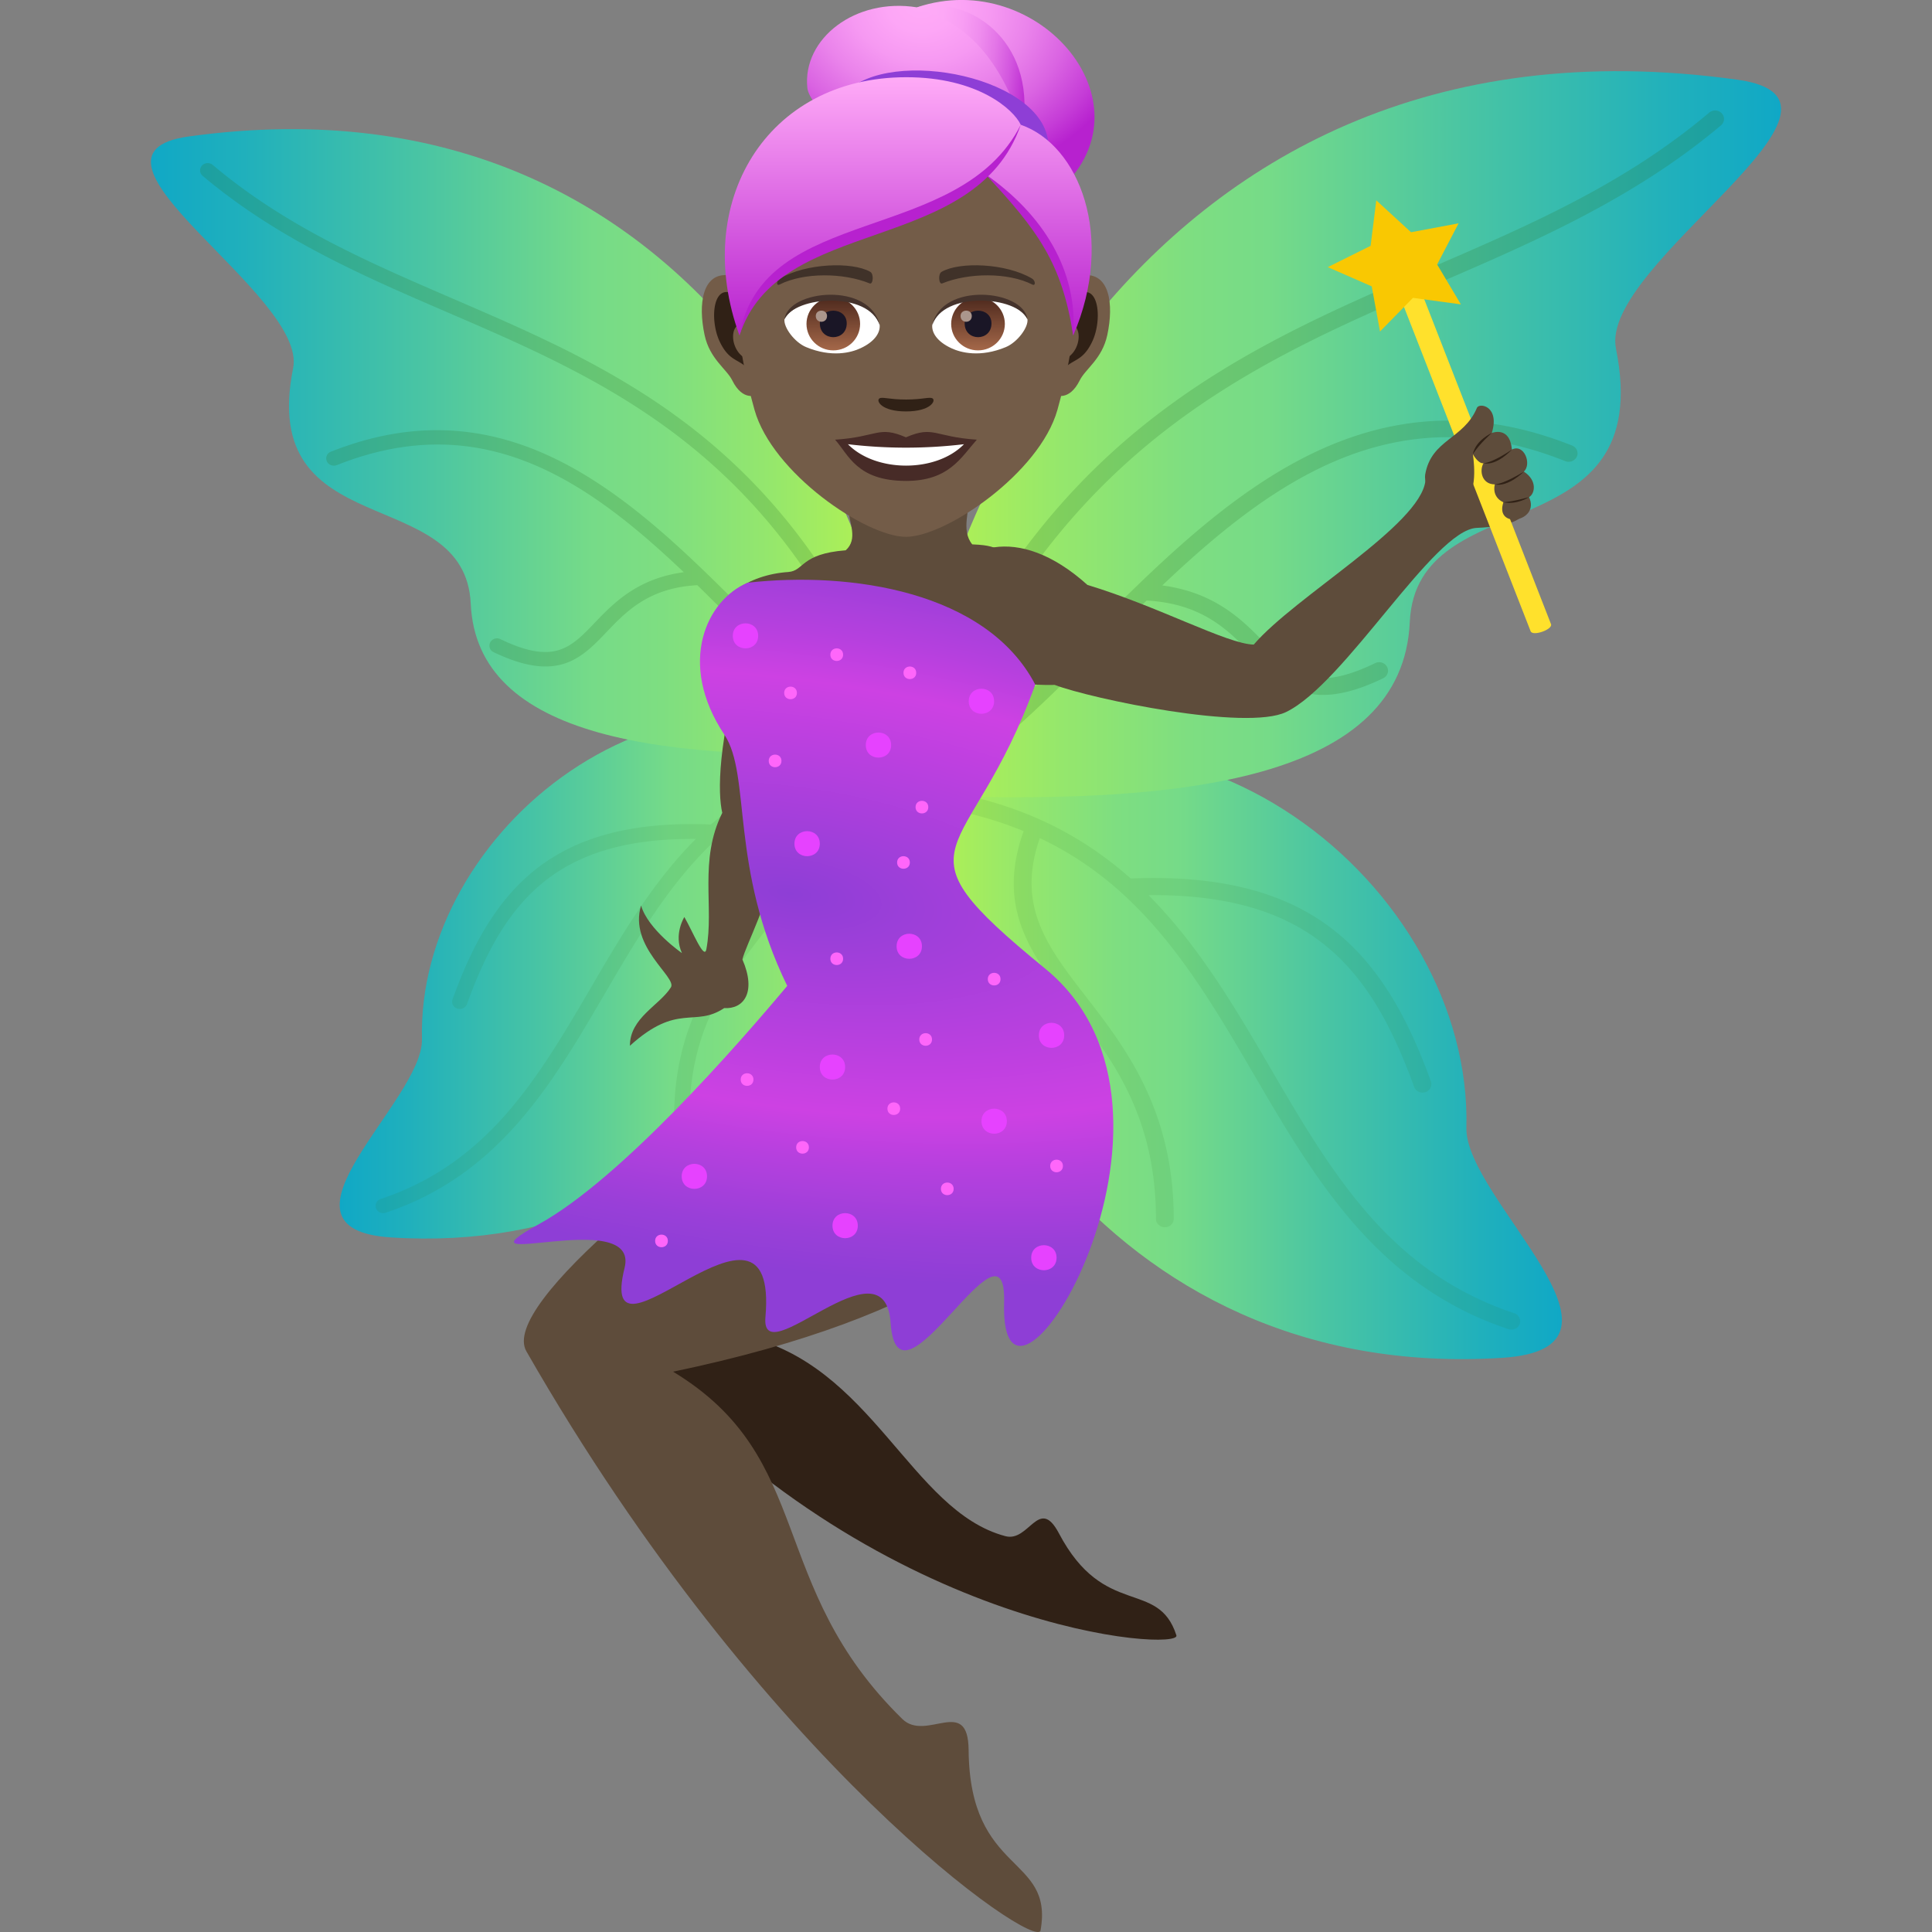 <svg xmlns="http://www.w3.org/2000/svg" xml:space="preserve" viewBox="0 0 64 64"><rect x="0" y="0" width="64" height="64" fill="#808080" stroke="none"/><linearGradient id="a" x1="30.058" x2="51.74" y1="34.933" y2="34.933" gradientUnits="userSpaceOnUse"><stop offset="0" style="stop-color:#b9f44c"/><stop offset=".176" style="stop-color:#95e76c"/><stop offset=".321" style="stop-color:#7ede81"/><stop offset=".413" style="stop-color:#76db88"/><stop offset=".637" style="stop-color:#4ac5a3"/><stop offset=".877" style="stop-color:#20b0bc"/><stop offset="1" style="stop-color:#10a8c6"/></linearGradient><path fill="url(#a)" d="M49.759 44.98c-13.232.842-19.701-10.888-19.701-18.653 9.262-4.858 18.721 3.09 18.518 11.028-.059 2.361 6.273 7.303 1.183 7.625z"/><path fill="#297124" d="M50.159 43.501c-4.143-1.378-6.056-4.661-8.087-8.14-1.171-2.006-2.369-4.043-4.026-5.708 5.359-.046 7.363 2.396 8.8 6.352a.295.295 0 0 0 .376.172.277.277 0 0 0 .179-.355c-1.531-4.218-3.824-6.973-9.943-6.72-1.782-1.582-4.082-2.74-7.37-3.057a.29.29 0 0 0-.323.254c-.017.153.104.291.264.306 1.494.144 2.768.469 3.88.927-.916 2.56.244 4.077 1.592 5.817 1.309 1.688 2.791 3.604 2.791 7.027 0 .154.133.278.293.278.165 0 .296-.124.296-.278 0-3.607-1.612-5.688-2.907-7.36-1.288-1.665-2.31-2.999-1.529-5.253 3.468 1.638 5.259 4.688 7.117 7.873 1.993 3.413 4.055 6.945 8.408 8.394a.296.296 0 0 0 .373-.171.28.28 0 0 0-.184-.358z" opacity=".1"/><linearGradient id="b" x1="30.058" x2="59" y1="14.384" y2="14.384" gradientUnits="userSpaceOnUse"><stop offset="0" style="stop-color:#b9f44c"/><stop offset=".176" style="stop-color:#95e76c"/><stop offset=".321" style="stop-color:#7ede81"/><stop offset=".413" style="stop-color:#76db88"/><stop offset=".637" style="stop-color:#4ac5a3"/><stop offset=".877" style="stop-color:#20b0bc"/><stop offset="1" style="stop-color:#10a8c6"/></linearGradient><path fill="url(#b)" d="M57.551 2.64C37.145-.193 30.058 19.035 30.058 26.327c9.374.413 16.404-.56 16.643-5.719.215-4.7 8.205-2.223 6.83-9.06-.566-2.815 9.019-8.216 4.02-8.908z"/><path fill="#297124" d="M47.591 9.402c3.219-1.388 6.545-2.824 9.42-5.251a.271.271 0 0 0 .025-.396.303.303 0 0 0-.416-.025c-2.81 2.373-5.948 3.726-9.272 5.161-6.606 2.851-13.435 5.799-17.514 17.195a.514.514 0 0 1 .442.442c2.152-1.094 4.122-3.061 6.206-5.145.496-.498.998-.999 1.502-1.489 1.852.101 2.717.993 3.48 1.788.649.682 1.276 1.338 2.36 1.338.536 0 1.182-.158 1.995-.552a.275.275 0 0 0 .129-.378.299.299 0 0 0-.393-.123c-2.073 1-2.702.338-3.657-.662-.732-.763-1.642-1.676-3.396-1.912 3.709-3.521 7.748-6.348 13.347-4.118.147.06.322-.007.386-.149s-.009-.309-.158-.367c-7.003-2.783-11.794 2.008-16.021 6.236-1.851 1.855-3.611 3.608-5.459 4.706C34.618 15.004 41.21 12.154 47.591 9.402z" opacity=".2"/><linearGradient id="c" x1="795.29" x2="813.966" y1="32.337" y2="32.337" gradientTransform="matrix(-1 0 0 1 825.219 0)" gradientUnits="userSpaceOnUse"><stop offset="0" style="stop-color:#b9f44c"/><stop offset=".176" style="stop-color:#95e76c"/><stop offset=".321" style="stop-color:#7ede81"/><stop offset=".413" style="stop-color:#76db88"/><stop offset=".637" style="stop-color:#4ac5a3"/><stop offset=".877" style="stop-color:#20b0bc"/><stop offset="1" style="stop-color:#10a8c6"/></linearGradient><path fill="url(#c)" d="M12.959 40.992c11.396.725 16.97-9.378 16.97-16.067-7.978-4.186-16.124 2.662-15.951 9.499.052 2.03-5.403 6.289-1.019 6.568z"/><path fill="#297124" d="M12.61 39.718c3.569-1.188 5.219-4.016 6.97-7.01 1.008-1.729 2.04-3.483 3.47-4.917-4.617-.04-6.345 2.063-7.581 5.469a.257.257 0 0 1-.325.149.236.236 0 0 1-.153-.306c1.318-3.634 3.295-6.007 8.563-5.79 1.536-1.362 3.517-2.357 6.35-2.63a.248.248 0 0 1 .278.219.246.246 0 0 1-.228.263c-1.289.124-2.384.403-3.342.797.789 2.207-.211 3.512-1.373 5.011-1.126 1.454-2.402 3.104-2.402 6.055 0 .133-.114.24-.253.24a.246.246 0 0 1-.253-.24c0-3.109 1.388-4.9 2.504-6.341 1.107-1.435 1.988-2.582 1.313-4.524-2.986 1.41-4.526 4.038-6.128 6.78-1.715 2.941-3.493 5.983-7.241 7.229a.25.25 0 0 1-.322-.145.238.238 0 0 1 .153-.309z" opacity=".1"/><linearGradient id="d" x1="795.29" x2="820.219" y1="14.638" y2="14.638" gradientTransform="matrix(-1 0 0 1 825.219 0)" gradientUnits="userSpaceOnUse"><stop offset="0" style="stop-color:#b9f44c"/><stop offset=".176" style="stop-color:#95e76c"/><stop offset=".321" style="stop-color:#7ede81"/><stop offset=".413" style="stop-color:#76db88"/><stop offset=".637" style="stop-color:#4ac5a3"/><stop offset=".877" style="stop-color:#20b0bc"/><stop offset="1" style="stop-color:#10a8c6"/></linearGradient><path fill="url(#d)" d="M6.249 4.521c17.575-2.44 23.68 14.122 23.68 20.403-8.075.356-14.131-.483-14.335-4.924-.187-4.049-7.066-1.917-5.884-7.803.487-2.426-7.769-7.076-3.461-7.676z"/><path fill="#297124" d="M14.825 10.348c-2.771-1.195-5.638-2.434-8.112-4.523a.232.232 0 0 1-.021-.34.259.259 0 0 1 .356-.021c2.42 2.041 5.124 3.208 7.986 4.444 5.689 2.455 11.572 4.994 15.086 14.81a.444.444 0 0 0-.379.383c-1.856-.942-3.553-2.636-5.348-4.433-.428-.429-.858-.858-1.293-1.283-1.595.086-2.342.856-2.997 1.542-.56.587-1.1 1.151-2.036 1.151-.46 0-1.017-.138-1.717-.475a.236.236 0 0 1-.111-.324.257.257 0 0 1 .339-.106c1.787.859 2.329.291 3.151-.573.629-.655 1.414-1.441 2.922-1.645-3.191-3.033-6.67-5.467-11.494-3.547-.129.049-.278-.006-.331-.13a.235.235 0 0 1 .137-.315c6.033-2.398 10.157 1.729 13.8 5.371 1.591 1.597 3.109 3.108 4.7 4.055-3.464-9.217-9.141-11.671-14.638-14.041z" opacity=".2"/><path fill="#302116" d="M38.97 54.174c-.607-1.887-2.393-.536-3.893-3.383-.662-1.248-.984.308-1.773.096-3.146-.835-4.408-5.714-8.692-6.638 12.304-5.292 5.263-11.807 3.727-11.271-3.268 1.141-8.258 10.903-7.001 12.285 8.067 8.873 17.803 9.448 17.632 8.911z"/><path fill="#5E4C3B" d="M24.632 21.61c-.86 2.993-.86 4.646-.706 5.317-.783 1.573-.264 3.125-.527 4.518-.07.369-.443-.571-.729-1.067 0 0-.364.574-.08 1.194 0 0-1.12-.775-1.354-1.575-.418 1.366 1.195 2.374.989 2.709-.374.6-1.361 1.006-1.358 1.936 1.59-1.442 2.137-.591 3.121-1.247.654.039 1.076-.53.605-1.613.248-1.017 2.963-5.24.039-10.172z"/><path fill="#5E4C3B" d="M33.276 18.238c-.433-.103-.42-.179-1.069-.205-.785-.954 1.341-2.787-2.527-2.44-2.858.491-.833 1.891-1.664 2.636-1.506.117-1.367.677-1.9.719-2.751.19-3.869 3.058-1.409 4.699-.58 1.554.445 2.867.442 4.446-.01 2.92 1.642 4.5 3.051 6.628-5.181 3.396-11.661 8.475-10.763 10.043 7.826 13.66 16.909 19.896 17.033 19.182.445-2.512-2.348-1.812-2.383-5.973-.016-1.826-1.403-.254-2.196-1.029-4.531-4.429-2.844-8.632-7.594-11.505 17.595-3.671 13.871-12.003 11.38-13.589-4.857-3.092-1.364-4.426.578-9.087.696-1.671 1.498-3.923-.979-4.525z"/><path fill="#5E4C3B" d="M47.219 15.927c-.173 1.478-4.312 3.823-5.687 5.426-.884-.019-3.155-1.265-5.51-1.977-4.697-4.229-7.752 3.462-1.082 3.313 1.231.466 6.343 1.532 7.661.899 1.958-.943 4.894-6.04 6.317-6.101 4.338-.182-1.498-3.28-1.699-1.56z"/><radialGradient id="e" cx="39.234" cy="41.169" r="29.72" gradientTransform="matrix(1.07 .148 -.058 .413 -13.418 6.782)" gradientUnits="userSpaceOnUse"><stop offset="0" style="stop-color:#8e3ed6"/><stop offset=".57" style="stop-color:#cd41e3"/><stop offset=".704" style="stop-color:#b540de"/><stop offset=".892" style="stop-color:#993fd8"/><stop offset="1" style="stop-color:#8e3ed6"/></radialGradient><path fill="url(#e)" d="M24.77 19.303c3.394-.383 7.903.277 9.523 3.373-2.169 6.053-4.955 5.092.329 9.41 5.845 4.774-1.523 16.569-1.36 11.066.097-3.296-3.527 4.038-3.759.672-.196-2.879-4.316 1.75-4.147-.191.453-5.152-5.636 2.281-4.666-1.633.521-2.081-5.89.232-2.837-1.449 2.708-1.494 6.564-5.909 8.225-7.892-1.92-3.938-1.186-6.976-2.082-8.321-1.587-2.389-.573-4.48.774-5.035z"/><path fill="#E642FF" d="M25.115 21.063c0 .554-.84.554-.84 0 0-.552.84-.552.84 0zm4.405 3.619c0 .553-.84.553-.84 0 0-.554.84-.554.84 0zm-2.363 3.266c0 .553-.84.553-.84 0s.84-.553.84 0zm3.383 3.398c0 .554-.839.554-.839 0 0-.553.839-.553.839 0zm2.813 5.795c0 .553-.84.553-.84 0s.84-.553.84 0zm-4.937 3.461c0 .553-.839.553-.839 0 0-.554.839-.554.839 0zm-4.995-1.634c0 .553-.839.553-.839 0s.839-.553.839 0zm4.575-3.621c0 .554-.839.554-.839 0 0-.553.839-.553.839 0zM35 41.664c0 .553-.84.553-.84 0 0-.554.84-.554.84 0zm.253-7.367c0 .553-.84.553-.84 0s.84-.553.84 0zM32.931 23.23c0 .553-.84.553-.84 0s.84-.553.84 0z"/><path fill="#FF66FA" d="M30.751 26.737c0 .278-.422.278-.422 0s.422-.278.422 0zm-4.864-1.531c0 .278-.422.278-.422 0s.422-.278.422 0zm2.042-3.519c0 .278-.422.278-.422 0s.422-.279.422 0zm0 10.073c0 .277-.422.277-.422 0 0-.279.422-.279.422 0zm2.945 2.674c0 .278-.422.278-.422 0s.422-.279.422 0zm.717 4.949c0 .277-.422.277-.422 0 0-.279.422-.279.422 0zm-4.795-1.375c0 .277-.422.277-.422 0 0-.279.422-.279.422 0zm-4.672 3.099c0 .278-.422.278-.422 0s.422-.278.422 0zm13.087-2.483c0 .278-.422.278-.422 0s.422-.278.422 0zm-2.067-6.189c0 .278-.422.278-.422 0s.422-.279.422 0zm-3.325 4.292c0 .277-.422.277-.422 0 0-.279.422-.279.422 0zm-4.86-.965c0 .278-.422.278-.422 0s.422-.279.422 0zm5.181-7.191c0 .277-.422.277-.422 0 0-.278.422-.278.422 0zm.211-6.284c0 .278-.422.278-.422 0 0-.277.422-.277.422 0zm-3.952.667c0 .278-.422.278-.422 0s.422-.278.422 0z"/><radialGradient id="f" cx="247.92" cy="-146.955" r="5.27" gradientTransform="matrix(1.268 -.314 .464 1.063 -215.697 234.21)" gradientUnits="userSpaceOnUse"><stop offset="0" style="stop-color:#ffabf7"/><stop offset=".155" style="stop-color:#fda6f6"/><stop offset=".329" style="stop-color:#f699f2"/><stop offset=".51" style="stop-color:#ea83eb"/><stop offset=".698" style="stop-color:#da64e2"/><stop offset=".889" style="stop-color:#c53cd7"/><stop offset="1" style="stop-color:#b721cf"/></radialGradient><path fill="url(#f)" d="M26.743 2.903c.131 1.292 6.157 5.241 8.241 3.482 3.362-2.842-.55-7.505-4.61-6.142-2.047-.328-3.791 1.04-3.631 2.66z"/><linearGradient id="g" x1="79.02" x2="83.061" y1="-73.692" y2="-73.692" gradientTransform="rotate(8.19 -472.402 -377.007)" gradientUnits="userSpaceOnUse"><stop offset="0" style="stop-color:#ffabf7"/><stop offset=".211" style="stop-color:#fda8f6"/><stop offset=".379" style="stop-color:#f89ef3"/><stop offset=".533" style="stop-color:#ef8dee"/><stop offset=".677" style="stop-color:#e375e7"/><stop offset=".816" style="stop-color:#d357df"/><stop offset=".948" style="stop-color:#c032d4"/><stop offset="1" style="stop-color:#b721cf"/></linearGradient><path fill="url(#g)" d="M33.886 4.198C32.773.895 31.14.614 30.374.244c1.653-.404 3.94 1.023 3.512 3.954z"/><path fill="#8E3ED6" d="M27.988 3.092c-1.027 1.102 6.71 3.973 6.743 1.785.037-2.311-5.266-3.373-6.743-1.785z"/><path fill="#735C48" d="M24.159 9.119c.907.108 1.562 3.104.992 3.894-.081.111-.549.287-.893-.41-.192-.387-.747-.709-.918-1.507-.218-1.021-.081-2.085.819-1.977zm11.703 0c-.907.108-1.561 3.104-.989 3.894.078.111.546.287.893-.41.191-.387.744-.709.915-1.507.219-1.021.082-2.085-.819-1.977z"/><path fill="#302116" d="M24.185 9.693c.236.073.494.43.633 1.02-.824-.176-.618 1.184.1 1.21a5.505 5.505 0 0 1-.034.425c-.346-.495-.696-.298-1.044-1.035-.316-.667-.241-1.801.345-1.62zm11.019 1.019c.14-.59.396-.946.633-1.019.584-.182.66.953.346 1.619-.348.737-.698.54-1.044 1.035a5.025 5.025 0 0 1-.033-.426c.709-.033.913-1.375.098-1.209z"/><path fill="#735C48" d="M30.011 3.358c3.926 0 5.815 3.157 5.579 7.217-.048.814-.278 1.991-.561 3.001-.589 2.096-3.696 4.207-5.019 4.207s-4.428-2.111-5.016-4.207c-.285-1.01-.515-2.187-.563-3.001-.236-4.059 1.654-7.217 5.58-7.217z"/><path fill="#472B27" d="M30.011 14.487c.92-.398.929-.016 2.348.078-.533.599-.926 1.366-2.346 1.366-1.633 0-1.906-.873-2.35-1.366 1.422-.093 1.428-.476 2.348-.078z"/><path fill="#FFF" d="M31.933 14.715c-.928.952-2.926.939-3.844 0a16.26 16.26 0 0 0 3.844 0z"/><path fill="#403229" d="M25.841 9.224c.852-.502 2.381-.563 2.986-.221.129.069.096.432-.017.386-.862-.355-2.179-.372-2.989.038-.107.054-.109-.13.02-.203zm8.34 0c-.852-.502-2.381-.564-2.987-.221-.129.069-.095.432.017.386.865-.355 2.177-.373 2.989.038.108.054.11-.13-.019-.203z"/><path fill="#302116" d="M29.129 13.2c.093-.064.313.035.882.035s.789-.1.884-.035c.11.077-.067.429-.884.429-.815 0-.995-.352-.882-.429z"/><path fill="#FFF" d="M29.138 10.747c.033.256-.144.562-.631.788-.31.146-.955.316-1.804-.037-.38-.158-.749-.651-.717-.923.46-.856 2.721-.981 3.152.172z"/><linearGradient id="h" x1="-424.221" x2="-424.221" y1="480.498" y2="480.765" gradientTransform="matrix(6.57 0 0 -6.57 2814.78 3168.528)" gradientUnits="userSpaceOnUse"><stop offset="0" style="stop-color:#a6694a"/><stop offset="1" style="stop-color:#4f2a1e"/></linearGradient><ellipse cx="27.604" cy="10.73" fill="url(#h)" rx=".888" ry=".877"/><path fill="#1A1626" d="M27.159 10.713c0 .608.89.608.89 0 0-.563-.89-.563-.89 0z"/><path fill="#AB968C" d="M27.024 10.468c0 .255.373.255.373 0 0-.237-.373-.237-.373 0z"/><path fill="#45332C" d="M29.142 10.78c-.36-1.145-2.82-.976-3.155-.205.123-.986 2.847-1.247 3.155.205z"/><path fill="#FFF" d="M30.884 10.747c-.033.256.144.562.631.788.311.146.956.316 1.804-.037.38-.158.751-.651.717-.923-.46-.856-2.722-.981-3.152.172z"/><linearGradient id="i" x1="-426.19" x2="-426.19" y1="480.498" y2="480.765" gradientTransform="matrix(6.57 0 0 -6.57 2832.511 3168.528)" gradientUnits="userSpaceOnUse"><stop offset="0" style="stop-color:#a6694a"/><stop offset="1" style="stop-color:#4f2a1e"/></linearGradient><ellipse cx="32.398" cy="10.73" fill="url(#i)" rx=".889" ry=".877"/><path fill="#1A1626" d="M31.956 10.713c0 .608.888.608.888 0 0-.563-.888-.563-.888 0z"/><path fill="#AB968C" d="M31.82 10.468c0 .255.372.255.372 0 0-.237-.372-.237-.372 0z"/><path fill="#45332C" d="M30.88 10.78c.36-1.145 2.818-.98 3.155-.205-.124-.986-2.847-1.247-3.155.205z"/><linearGradient id="j" x1="-937.43" x2="-937.43" y1="11.114" y2="2.558" gradientTransform="matrix(-1 0 0 1 -907.343 0)" gradientUnits="userSpaceOnUse"><stop offset="0" style="stop-color:#b721cf"/><stop offset="1" style="stop-color:#ffabf7"/></linearGradient><path fill="url(#j)" d="M30.023 2.558c2.369 0 3.553 1.068 3.791 1.575 1.934.669 3.146 3.713 1.737 6.981-.316-2.556-.733-3.312-2.912-5.347-2.851 2.251-7.225 1.809-8.143 5.347-1.598-4.386.881-8.556 5.527-8.556z"/><path fill="#B721CF" d="M32.64 5.768c1.921 1.341 3.073 3.198 2.912 5.347-.375-2.399-1.157-3.464-2.912-5.347z"/><path fill="#B721CF" d="M33.814 4.133c-2.027 4.011-8.552 2.598-9.317 6.981 1.295-4.028 7.798-2.609 9.317-6.981z"/><path fill="#FFE12C" d="m46.189 9.349 4.515 11.562c.069.179.744-.061.675-.236l-4.48-11.482c-.481-.25-.71.156-.71.156z"/><path fill="#F9C802" d="m45.715 10.981-.275-1.495-1.455-.637 1.418-.705.188-1.508 1.151 1.057 1.576-.295-.711 1.363.787 1.322-1.588-.216z"/><path fill="#5E4C3B" d="M49.803 16.637s-.386-.137-.286-.591c-.438-.004-.515-.462-.374-.702-.175.029-.352-.299-.352-.299s.195 1.205-.234 1.476c-.941.597-1.411-.421-1.346-.8.202-1.169 1.28-1.169 1.713-2.208.078-.188.77-.059.493.831 0 0 .597-.248.667.548.404-.204.666.477.396.731.462.3.36.744.171.844.388.818-1.158 1.081-.848.17z"/><path fill="#302116" d="M49.803 16.637c.321-.018.849-.17.849-.17s-.404.268-.849.17zm-.286-.591c.32-.019.964-.423.964-.423s-.52.522-.964.423zm-.374-.702c.321-.018.941-.452.941-.452s-.496.55-.941.452zm-.352-.299c.09-.465.626-.701.626-.701s-.4.344-.626.701z"/></svg>